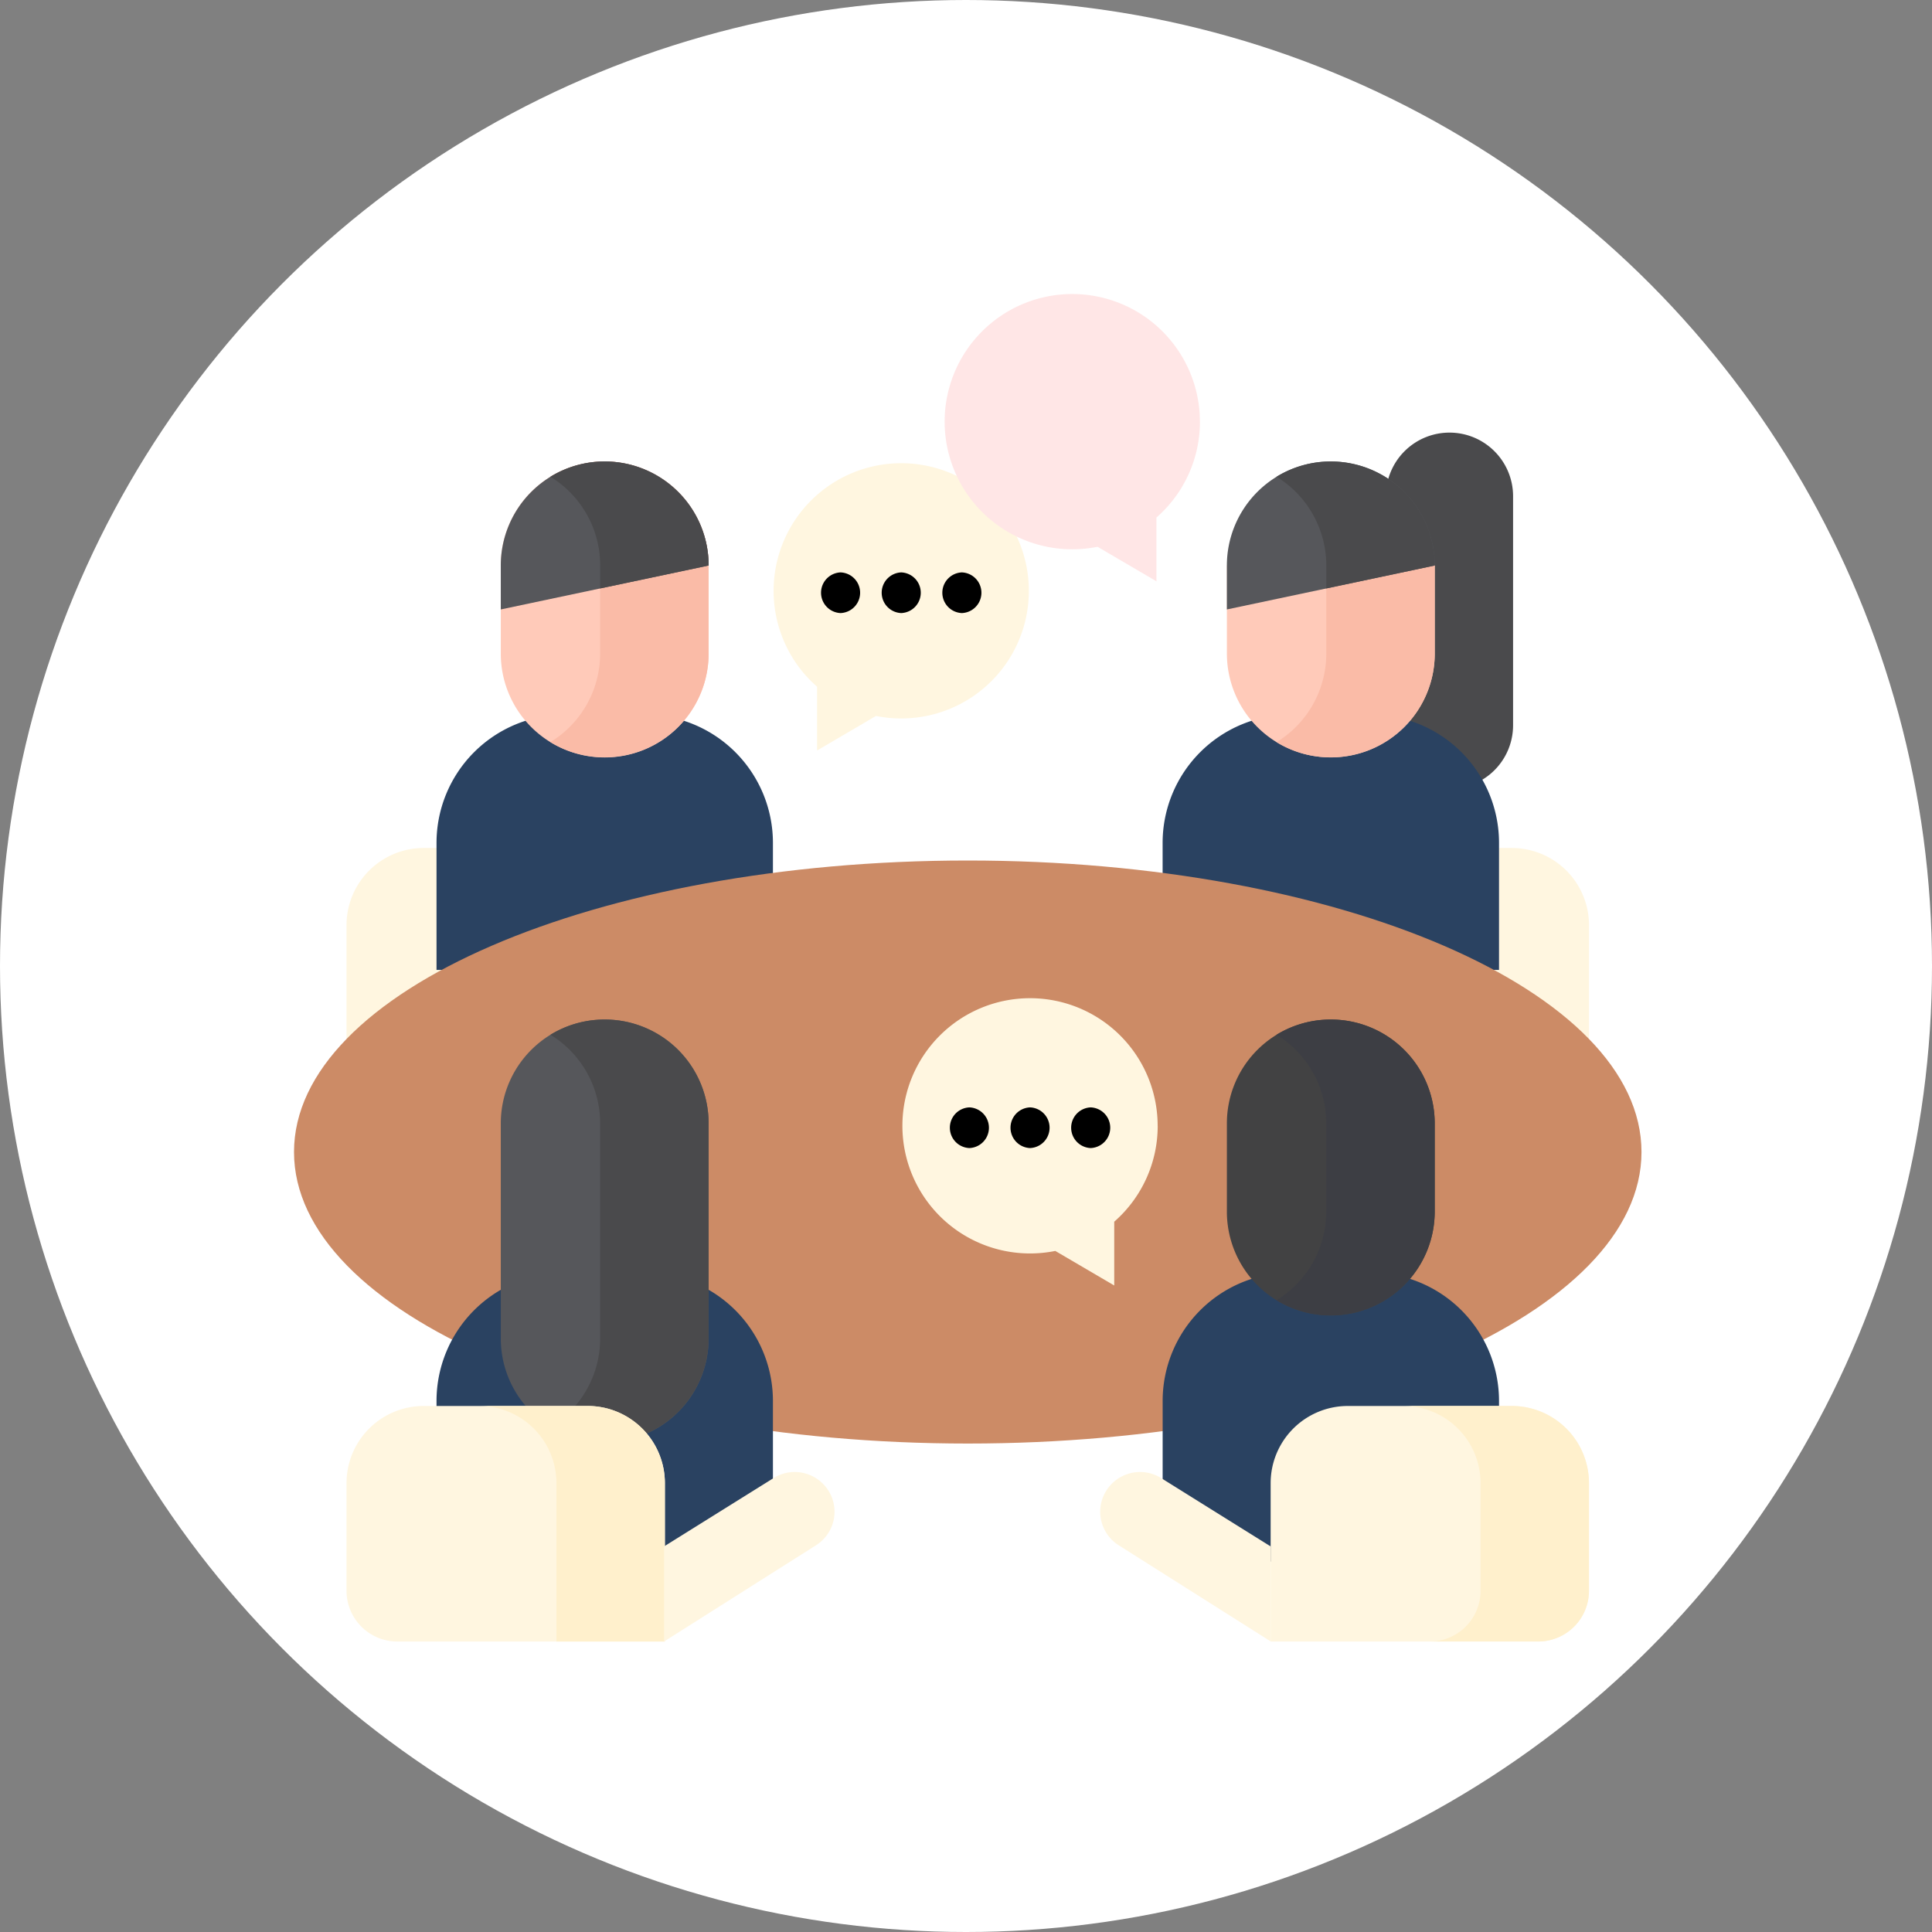 <svg xmlns="http://www.w3.org/2000/svg" xmlns:xlink="http://www.w3.org/1999/xlink" width="120" height="120" viewBox="0 0 120 120">
  <rect x="0" y="0" width="120" height="120" fill="#808080" stroke="none"/>
  <defs>
    <clipPath id="clip-path">
      <circle id="Ellipse_9" data-name="Ellipse 9" cx="60" cy="60" r="60" fill="#fff"/>
    </clipPath>
    <clipPath id="clip-path-2">
      <path id="path3591" d="M0-120H86.219v86.219H0Z" transform="translate(0 120)"/>
    </clipPath>
  </defs>
  <g id="vrv-img" transform="translate(-270 -2395)">
    <circle id="Ellipse_8" data-name="Ellipse 8" cx="60" cy="60" r="60" transform="translate(270 2395)" fill="#fff"/>
    <g id="Mask_Group_51" data-name="Mask Group 51" transform="translate(270 2395)" clip-path="url(#clip-path)">
      <g id="fill-meeting" transform="translate(17 17)">
        <g id="g3585">
          <g id="g3587">
            <g id="g3589" clip-path="url(#clip-path-2)">
              <g id="g3595" transform="translate(4.523 35.665)">
                <path id="path3597" d="M-7.747-5.237H-27.521v-8.574A4.794,4.794,0,0,1-22.727-18.6h10.186a4.794,4.794,0,0,1,4.794,4.794Z" transform="translate(27.521 18.605)" fill="#fff6e0"/>
              </g>
              <g id="g3599" transform="translate(61.922 35.665)">
                <path id="path3601" d="M-7.747-5.237H-27.521v-8.574A4.794,4.794,0,0,1-22.727-18.6h10.186a4.794,4.794,0,0,1,4.794,4.794Z" transform="translate(27.521 18.605)" fill="#fff6e0"/>
              </g>
              <g id="g3603" transform="translate(10.113 27.388)">
                <path id="path3605" d="M-8.186-6.212H-29.081V-14.1a7.967,7.967,0,0,1,7.967-7.967h4.961A7.967,7.967,0,0,1-8.186-14.1Z" transform="translate(29.081 22.066)" fill="#2a4261"/>
              </g>
              <g id="g3607" transform="translate(14.105 11.663)">
                <path id="path3609" d="M-2.532-7.2h-.014A6.448,6.448,0,0,1-8.994-13.65v-5.484a6.448,6.448,0,0,1,6.448-6.448h.014a6.448,6.448,0,0,1,6.448,6.448v5.484A6.448,6.448,0,0,1-2.532-7.2" transform="translate(8.994 25.582)" fill="#ffcab9"/>
              </g>
              <g id="g3611" transform="translate(17.192 11.663)">
                <path id="path3613" d="M-1.322,0h-.014A6.418,6.418,0,0,0-4.7.945a6.444,6.444,0,0,1,3.087,5.5v5.484a6.444,6.444,0,0,1-3.087,5.5,6.418,6.418,0,0,0,3.361.944h.014a6.448,6.448,0,0,0,6.448-6.448V6.448A6.448,6.448,0,0,0-1.322,0" transform="translate(4.697 0)" fill="#fabba7"/>
              </g>
              <g id="g3615" transform="translate(14.105 11.663)">
                <path id="path3617" d="M0-3.6V-6.329a6.458,6.458,0,0,1,6.455-6.462A6.458,6.458,0,0,1,12.91-6.329L0-3.6" transform="translate(0 12.791)" fill="#56575b"/>
              </g>
              <g id="g3619" transform="translate(17.192 11.663)">
                <path id="path3621" d="M-1.21-2.532v1.424L5.526-2.532A6.458,6.458,0,0,0-.929-8.994,6.418,6.418,0,0,0-4.3-8.045,6.459,6.459,0,0,1-1.21-2.532" transform="translate(4.297 8.994)" fill="#4a4a4c"/>
              </g>
              <g id="g3623" transform="translate(69.08 9.87)">
                <path id="path3625" d="M-1.548-8.669h0a3.95,3.95,0,0,1-3.95-3.95V-26.846a3.95,3.95,0,0,1,3.95-3.95,3.95,3.95,0,0,1,3.95,3.95v14.227a3.95,3.95,0,0,1-3.95,3.95" transform="translate(5.498 30.796)" fill="#4a4a4c"/>
              </g>
              <g id="g3627" transform="translate(55.212 27.388)">
                <path id="path3629" d="M-8.186-6.212H-29.081V-14.1a7.967,7.967,0,0,1,7.967-7.967h4.961A7.967,7.967,0,0,1-8.186-14.1Z" transform="translate(29.081 22.066)" fill="#2a4261"/>
              </g>
              <g id="g3631" transform="translate(59.204 18.111)">
                <path id="path3633" d="M-5.058,0V5.484a6.448,6.448,0,0,1-6.448,6.448h-.014a6.448,6.448,0,0,1-6.448-6.448V0Z" transform="translate(17.969)" fill="#ffcab9"/>
              </g>
              <g id="g3635" transform="translate(62.291 18.111)">
                <path id="path3637" d="M-1.21,0V5.484a6.444,6.444,0,0,1-3.087,5.5,6.417,6.417,0,0,0,3.361.944h.014A6.448,6.448,0,0,0,5.526,5.484V0Z" transform="translate(4.297)" fill="#fabba7"/>
              </g>
              <g id="g3639" transform="translate(59.204 11.663)">
                <path id="path3641" d="M0-3.6V-6.329a6.458,6.458,0,0,1,6.455-6.462A6.458,6.458,0,0,1,12.91-6.329L0-3.6" transform="translate(0 12.791)" fill="#56575b"/>
              </g>
              <g id="g3643" transform="translate(62.291 11.663)">
                <path id="path3645" d="M-1.21-2.532v1.424L5.526-2.532A6.458,6.458,0,0,0-.929-8.994,6.418,6.418,0,0,0-4.3-8.045,6.458,6.458,0,0,1-1.21-2.532" transform="translate(4.297 8.994)" fill="#4a4a4c"/>
              </g>
              <g id="g3647" transform="translate(1.263 36.445)">
                <path id="path3649" d="M-32.791-7.095c0,10-18.735,18.108-41.847,18.108s-41.847-8.107-41.847-18.108S-97.749-25.2-74.638-25.2-32.791-17.1-32.791-7.095" transform="translate(116.484 25.203)" fill="#cc8b66"/>
              </g>
              <g id="g3651" transform="translate(10.113 62.05)">
                <path id="path3653" d="M-8.186-5.947-29.081,1.78V-13.16a7.966,7.966,0,0,1,7.966-7.966h4.961A7.966,7.966,0,0,1-8.186-13.16Z" transform="translate(29.081 21.126)" fill="#2a4261"/>
              </g>
              <g id="g3655" transform="translate(14.105 46.325)">
                <path id="path3657" d="M-2.532-10.289h-.014a6.448,6.448,0,0,1-6.448-6.448V-30.1A6.448,6.448,0,0,1-2.546-36.55h.014A6.448,6.448,0,0,1,3.916-30.1v13.365a6.448,6.448,0,0,1-6.448,6.448" transform="translate(8.994 36.55)" fill="#56575b"/>
              </g>
              <g id="g3659" transform="translate(17.192 46.325)">
                <path id="path3661" d="M-1.322,0h-.014A6.418,6.418,0,0,0-4.7.945a6.444,6.444,0,0,1,3.087,5.5V19.813a6.443,6.443,0,0,1-3.087,5.5,6.418,6.418,0,0,0,3.361.945h.014a6.448,6.448,0,0,0,6.448-6.448V6.448A6.448,6.448,0,0,0-1.322,0" transform="translate(4.697 0)" fill="#4a4a4c"/>
              </g>
              <g id="g3663" transform="translate(55.212 62.05)">
                <path id="path3665" d="M-8.186-3.121a7.966,7.966,0,0,0-7.966-7.966h-4.961a7.966,7.966,0,0,0-7.966,7.966V6.853H-8.186Z" transform="translate(29.081 11.088)" fill="#2a4261"/>
              </g>
              <g id="g3667" transform="translate(59.204 46.325)">
                <path id="path3669" d="M-2.532-7.2h-.014A6.448,6.448,0,0,1-8.994-13.65v-5.484a6.448,6.448,0,0,1,6.448-6.448h.014a6.448,6.448,0,0,1,6.448,6.448v5.484A6.448,6.448,0,0,1-2.532-7.2" transform="translate(8.994 25.582)" fill="#424243"/>
              </g>
              <g id="g3671" transform="translate(62.291 46.325)">
                <path id="path3673" d="M-1.322,0h-.014A6.418,6.418,0,0,0-4.7.945a6.444,6.444,0,0,1,3.087,5.5v5.484a6.444,6.444,0,0,1-3.087,5.5,6.418,6.418,0,0,0,3.361.944h.014a6.448,6.448,0,0,0,6.448-6.448V6.448A6.448,6.448,0,0,0-1.322,0" transform="translate(4.697 0)" fill="#3d3e44"/>
              </g>
              <g id="g3675" transform="translate(4.523 70.328)">
                <path id="path3677" d="M-7.747-5.731H-24.368A3.152,3.152,0,0,1-27.52-8.884v-6.682a4.794,4.794,0,0,1,4.794-4.794h10.186a4.794,4.794,0,0,1,4.794,4.794Z" transform="translate(27.52 20.36)" fill="#fff6e0"/>
              </g>
              <g id="g3679" transform="translate(12.767 70.328)">
                <path id="path3681" d="M-2.639,0H-9.375A4.794,4.794,0,0,1-4.581,4.794v9.835H2.155V4.794A4.794,4.794,0,0,0-2.639,0" transform="translate(9.375)" fill="#fff0cc"/>
              </g>
              <g id="g3683" transform="translate(24.247 74.429)">
                <path id="path3685" d="M0-1.811,6.76-6.03a2.471,2.471,0,0,1,2.528-.106,2.471,2.471,0,0,1,1.3,2.173A2.47,2.47,0,0,1,9.466-1.9L0,4.094Z" transform="translate(0 6.433)" fill="#fff6e0"/>
              </g>
              <g id="g3687" transform="translate(51.339 74.429)">
                <path id="path3689" d="M-4.147-1.811l-6.76-4.219a2.471,2.471,0,0,0-2.528-.106,2.471,2.471,0,0,0-1.3,2.173A2.471,2.471,0,0,0-13.613-1.9l9.466,5.989Z" transform="translate(14.731 6.433)" fill="#fff6e0"/>
              </g>
              <g id="g3691" transform="translate(61.922 70.328)">
                <path id="path3693" d="M-6.512-5.731H-23.133v-9.835a4.794,4.794,0,0,1,4.794-4.794H-8.154A4.794,4.794,0,0,1-3.36-15.566v6.682A3.152,3.152,0,0,1-6.512-5.731" transform="translate(23.133 20.36)" fill="#fff6e0"/>
              </g>
              <g id="g3695" transform="translate(70.166 70.328)">
                <path id="path3697" d="M-2.639,0H-9.375A4.794,4.794,0,0,1-4.581,4.794v6.682a3.152,3.152,0,0,1-3.152,3.152H-1a3.152,3.152,0,0,0,3.152-3.152V4.794A4.794,4.794,0,0,0-2.639,0" transform="translate(9.375 0)" fill="#fff0cc"/>
              </g>
              <g id="g3699" transform="translate(39.051 45)">
                <path id="path3701" d="M-6.212-3.106a7.927,7.927,0,0,0-7.927-7.927,7.927,7.927,0,0,0-7.927,7.927,7.927,7.927,0,0,0,7.927,7.927,7.963,7.963,0,0,0,1.57-.156l3.66,2.146V2.849a7.906,7.906,0,0,0,2.7-5.955" transform="translate(22.065 11.033)" fill="#fff6e0"/>
              </g>
              <g id="g3703" transform="translate(31.05 11.771)">
                <path id="path3705" d="M0-3.106a7.927,7.927,0,0,1,7.927-7.927,7.927,7.927,0,0,1,7.927,7.927A7.927,7.927,0,0,1,7.927,4.821a7.962,7.962,0,0,1-1.569-.156L2.7,6.81V2.849A7.906,7.906,0,0,1,0-3.106" transform="translate(0 11.033)" fill="#fff6e0"/>
              </g>
              <g id="g3707" transform="translate(41.673 1.263)">
                <path id="path3709" d="M-6.212-3.106a7.927,7.927,0,0,0-7.927-7.927,7.927,7.927,0,0,0-7.927,7.927,7.927,7.927,0,0,0,7.927,7.927,7.963,7.963,0,0,0,1.57-.156L-8.909,6.81V2.849a7.906,7.906,0,0,0,2.7-5.955" transform="translate(22.066 11.033)" fill="#ffe6e6"/>
              </g>
              <g id="g3711" transform="translate(4.523 35.665)">
                <path id="path3713" d="M0-4.644V-11.7A4.794,4.794,0,0,1,4.794-16.5H5.58" transform="translate(0 16.496)" fill="none"/>
              </g>
              <g id="g3715" transform="translate(76.284 35.665)">
                <path id="path3717" d="M0,0H.618A4.794,4.794,0,0,1,5.412,4.794v6.89" fill="none"/>
              </g>
              <g id="g3719" transform="translate(10.113 27.827)">
                <path id="path3721" d="M0-6.105v-8.056a7.969,7.969,0,0,1,5.352-7.527" transform="translate(0 21.688)" fill="none"/>
              </g>
              <g id="g3723" transform="translate(25.715 27.848)">
                <path id="path3725" d="M0,0A7.969,7.969,0,0,1,5.292,7.507L5.334,9.36" fill="none"/>
              </g>
              <g id="g3727" transform="translate(14.105 11.663)">
                <path id="path3729" d="M-2.532-7.2h-.014A6.448,6.448,0,0,1-8.994-13.65v-5.484a6.448,6.448,0,0,1,6.448-6.448h.014a6.448,6.448,0,0,1,6.448,6.448v5.484A6.448,6.448,0,0,1-2.532-7.2Z" transform="translate(8.994 25.582)" fill="none"/>
              </g>
              <g id="g3731" transform="translate(14.105 11.663)">
                <path id="path3733" d="M0-3.6V-6.329a6.458,6.458,0,0,1,6.455-6.462A6.458,6.458,0,0,1,12.91-6.329L0-3.6" transform="translate(0 12.791)" fill="none"/>
              </g>
              <g id="g3735" transform="translate(69.285 9.87)">
                <path id="path3737" d="M0-1.054A3.95,3.95,0,0,1,7.695.205V14.432a3.945,3.945,0,0,1-1.606,3.179" transform="translate(0 3.745)" fill="none"/>
              </g>
              <g id="g3739" transform="translate(70.814 27.848)">
                <path id="path3741" d="M0,0A7.969,7.969,0,0,1,5.293,7.507v8.056" fill="none"/>
              </g>
              <g id="g3743" transform="translate(55.212 27.847)">
                <path id="path3745" d="M0-3.671V-5.532a7.969,7.969,0,0,1,5.294-7.507" transform="translate(0 13.039)" fill="none"/>
              </g>
              <g id="g3747" transform="translate(59.204 11.663)">
                <path id="path3749" d="M-2.532-7.2h-.014A6.448,6.448,0,0,1-8.994-13.65v-5.484a6.448,6.448,0,0,1,6.448-6.448h.014a6.448,6.448,0,0,1,6.448,6.448v5.484A6.448,6.448,0,0,1-2.532-7.2Z" transform="translate(8.994 25.582)" fill="none"/>
              </g>
              <g id="g3751" transform="translate(59.204 11.663)">
                <path id="path3753" d="M0-3.6V-6.329a6.458,6.458,0,0,1,6.455-6.462A6.458,6.458,0,0,1,12.91-6.329L0-3.6" transform="translate(0 12.791)" fill="none"/>
              </g>
              <g id="g3755" transform="translate(31.109 71.905)">
                <path id="path3757" d="M-9.395,0A93.858,93.858,0,0,1-21.372.751a93.863,93.863,0,0,1-12-.756" transform="translate(33.373 0.004)" fill="none"/>
              </g>
              <g id="g3759" transform="translate(49.223 36.637)">
                <path id="path3761" d="M0,0C20.213,1.281,35.733,8.814,35.733,17.916c0,4.4-3.626,8.433-9.655,11.57" fill="none"/>
              </g>
              <g id="g3763" transform="translate(1.263 36.519)">
                <path id="path3765" d="M-3.817-11.617c-6.081-3.144-9.741-7.195-9.741-11.615,0-9.445,16.712-17.2,38.039-18.034" transform="translate(13.558 41.265)" fill="none"/>
              </g>
              <g id="g3767" transform="translate(10.113 63.314)">
                <path id="path3769" d="M0-2.626a7.96,7.96,0,0,1,3.658-6.7" transform="translate(0 9.328)" fill="none"/>
              </g>
              <g id="g3771" transform="translate(27.276 63.268)">
                <path id="path3773" d="M0,0A7.961,7.961,0,0,1,3.731,6.749v4.745" fill="none"/>
              </g>
              <g id="g3775" transform="translate(14.105 46.325)">
                <path id="path3777" d="M-.555-9.343A6.422,6.422,0,0,1-1.97-13.374V-26.739a6.448,6.448,0,0,1,6.449-6.449h.014a6.448,6.448,0,0,1,6.448,6.448v13.365A6.449,6.449,0,0,1,7.256-7.547" transform="translate(1.97 33.188)" fill="none"/>
              </g>
              <g id="g3779" transform="translate(70.734 62.482)">
                <path id="path3781" d="M-2.105-3.076v-.317a7.969,7.969,0,0,0-5.373-7.535" transform="translate(7.478 10.928)" fill="none"/>
              </g>
              <g id="g3783" transform="translate(55.212 62.467)">
                <path id="path3785" d="M-2.123,0A7.969,7.969,0,0,0-7.54,7.55v4.807" transform="translate(7.54)" fill="none"/>
              </g>
              <g id="g3787" transform="translate(59.204 46.325)">
                <path id="path3789" d="M-2.532-7.2h-.014A6.448,6.448,0,0,1-8.994-13.65v-5.484a6.448,6.448,0,0,1,6.448-6.448h.014a6.448,6.448,0,0,1,6.448,6.448v5.484A6.448,6.448,0,0,1-2.532-7.2Z" transform="translate(8.994 25.582)" fill="none"/>
              </g>
              <g id="g3791" transform="translate(4.523 70.328)">
                <path id="path3793" d="M-7.747-5.731H-24.368A3.152,3.152,0,0,1-27.52-8.884v-6.682a4.794,4.794,0,0,1,4.794-4.794h10.186a4.794,4.794,0,0,1,4.794,4.794Z" transform="translate(27.52 20.36)" fill="none"/>
              </g>
              <g id="g3795" transform="translate(24.247 74.429)">
                <path id="path3797" d="M0-1.811,6.76-6.03a2.471,2.471,0,0,1,2.528-.106,2.471,2.471,0,0,1,1.3,2.173A2.47,2.47,0,0,1,9.466-1.9L0,4.094" transform="translate(0 6.433)" fill="none"/>
              </g>
              <g id="g3799" transform="translate(51.339 74.429)">
                <path id="path3801" d="M-4.147-1.811l-6.76-4.219a2.471,2.471,0,0,0-2.528-.106,2.471,2.471,0,0,0-1.3,2.173A2.471,2.471,0,0,0-13.613-1.9l9.466,5.989Z" transform="translate(14.731 6.433)" fill="none"/>
              </g>
              <g id="g3803" transform="translate(61.922 70.328)">
                <path id="path3805" d="M-7.747-1.944v-.169a4.794,4.794,0,0,0-4.794-4.794H-22.727a4.794,4.794,0,0,0-4.794,4.794V7.722H-10.9A3.15,3.15,0,0,0-7.757,4.758" transform="translate(27.521 6.907)" fill="none"/>
              </g>
              <g id="g3807" transform="translate(39.051 45)">
                <path id="path3809" d="M-6.212-3.106a7.927,7.927,0,0,0-7.927-7.927,7.927,7.927,0,0,0-7.927,7.927,7.927,7.927,0,0,0,7.927,7.927,7.963,7.963,0,0,0,1.57-.156l3.66,2.146V2.849A7.906,7.906,0,0,0-6.212-3.106Z" transform="translate(22.065 11.033)" fill="none"/>
              </g>
              <g id="g3811" transform="translate(41.991 51.782)">
                <path id="path3813" d="M-.478-.99a1.264,1.264,0,0,0,0-2.526,1.264,1.264,0,0,0,0,2.526" transform="translate(1.698 3.516)"/>
              </g>
              <g id="g3815" transform="translate(45.758 51.782)">
                <path id="path3817" d="M-.478-.99a1.264,1.264,0,0,0,0-2.526,1.264,1.264,0,0,0,0,2.526" transform="translate(1.698 3.516)"/>
              </g>
              <g id="g3819" transform="translate(49.525 51.782)">
                <path id="path3821" d="M-.478-.99a1.264,1.264,0,0,0,0-2.526,1.264,1.264,0,0,0,0,2.526" transform="translate(1.698 3.516)"/>
              </g>
              <g id="g3823" transform="translate(31.05 11.771)">
                <path id="path3825" d="M-5.968-1.9a7.9,7.9,0,0,1,.621,3.082A7.927,7.927,0,0,1-13.274,9.11a7.961,7.961,0,0,1-1.569-.156L-18.5,11.1V7.138a7.906,7.906,0,0,1-2.7-5.955,7.927,7.927,0,0,1,7.927-7.927,7.9,7.9,0,0,1,3.085.623" transform="translate(21.201 6.744)" fill="none"/>
              </g>
              <g id="g3827" transform="translate(33.99 18.553)">
                <path id="path3829" d="M-.478-.99a1.264,1.264,0,0,0,0-2.526,1.264,1.264,0,0,0,0,2.526" transform="translate(1.698 3.516)"/>
              </g>
              <g id="g3831" transform="translate(37.757 18.553)">
                <path id="path3833" d="M-.478-.99a1.264,1.264,0,0,0,0-2.526,1.264,1.264,0,0,0,0,2.526" transform="translate(1.698 3.516)"/>
              </g>
              <g id="g3835" transform="translate(41.524 18.553)">
                <path id="path3837" d="M-.478-.99a1.264,1.264,0,0,0,0-2.526,1.264,1.264,0,0,0,0,2.526" transform="translate(1.698 3.516)"/>
              </g>
              <g id="g3839" transform="translate(41.673 1.263)">
                <path id="path3841" d="M-6.212-3.106a7.927,7.927,0,0,0-7.927-7.927,7.927,7.927,0,0,0-7.927,7.927,7.927,7.927,0,0,0,7.927,7.927,7.963,7.963,0,0,0,1.57-.156L-8.909,6.81V2.849A7.906,7.906,0,0,0-6.212-3.106Z" transform="translate(22.066 11.033)" fill="none"/>
              </g>
              <g id="g3843" transform="translate(47.536 7.17)">
                <path id="path3845" d="M0,0,4.129,4.129" fill="none"/>
              </g>
              <g id="g3847" transform="translate(47.536 7.17)">
                <path id="path3849" d="M-1.618,0-5.747,4.129" transform="translate(5.747)" fill="none"/>
              </g>
            </g>
          </g>
        </g>
      </g>
    </g>
  </g>
</svg>
